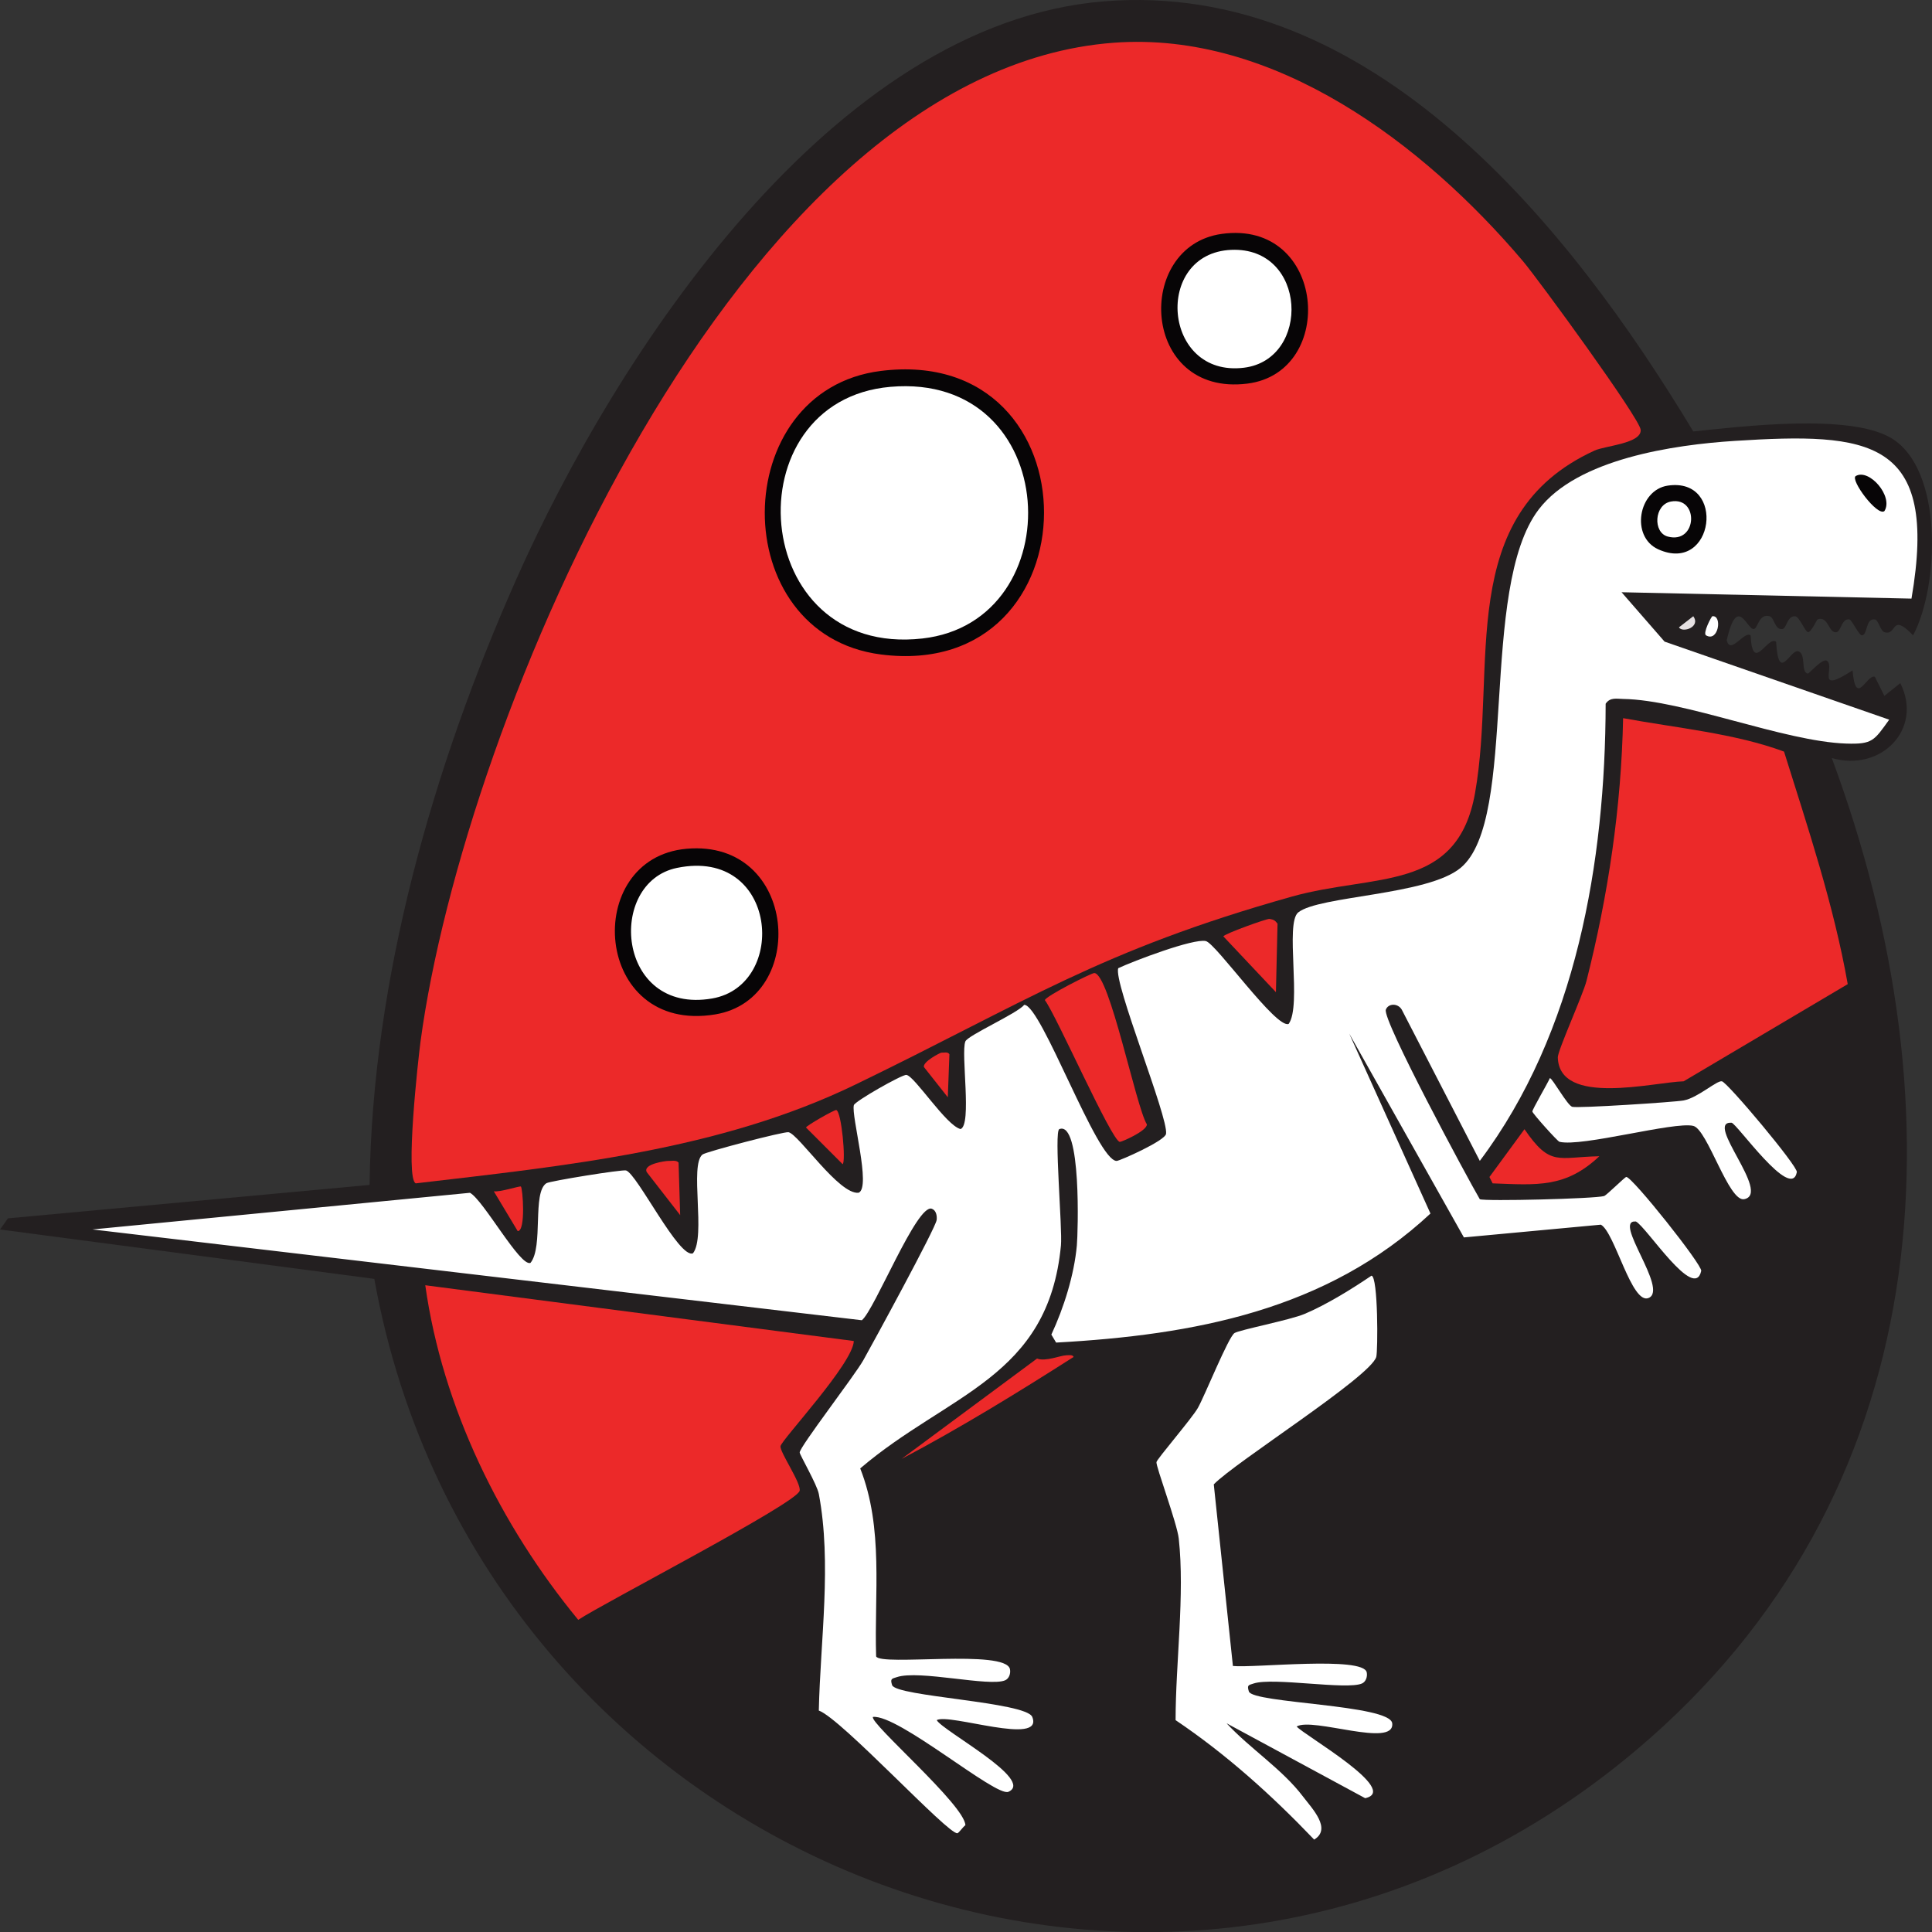 <?xml version="1.0" encoding="UTF-8"?>
<svg id="Layer_2" data-name="Layer 2" xmlns="http://www.w3.org/2000/svg" width="372.78" height="372.8" viewBox="0 0 372.78 372.8">
  <rect x="0" y="0" width="372.78" height="372.8" fill="#333333" stroke="none"/>
  <g id="Layer_1-2" data-name="Layer 1">
    <g id="Generative_Object" data-name="Generative Object">
      <path d="M213,.26c51.75-4.2,89.88,43.42,113.72,82.99,9.41-.98,30.07-3.48,38.11,1.23,10.24,6,9.34,28.67,4.3,38.11-4.34-4.55-3.04.17-5.53-.61-.79-.25-1.14-2.35-1.84-2.46-1.82-.29-1.36,2.89-2.46,3.07-.6.1-1.95-2.98-2.46-3.07-1.47-.26-1.63,2.29-2.46,2.46-1.59.32-1.54-3.23-3.69-2.46-.14.05-1.23,2.51-1.84,2.46-.52-.05-1.67-3.01-2.46-3.07-1.57-.14-1.63,2.32-2.46,2.46-1.48.25-1.56-2.19-2.46-2.46-2.1-.63-2.28,2.36-3.07,2.46-1.34.16-3.15-6.83-5.23,2.15.71,2.97,3.4-1.9,4.61-.92.37,7.51,3.3-.08,4.92,1.23.47,8.17,2.74,1.31,4.3,1.84s.39,4.1,1.84,4.3c.22.03,2.86-3.09,3.69-2.46,1.61,1.23-2.4,6.61,4.92,1.84.63,7.28,2.72.7,4.3,1.23l1.84,3.69,3.07-2.46c4.48,8.9-3.77,17.2-13.22,14.45,25.27,68.11,20.41,142.46-37.8,191.48-89.75,75.58-223.21,21.52-243.42-90.98L0,237.23l1.54-2.15,69.77-6.45c.49-39.63,12.27-80.75,28.28-116.79C118.89,68.34,160.53,4.52,213,.26Z" fill="#231f20"/>
      <g>
        <path d="M313.19,138.57c10.29,1.9,21.51,2.92,31.04,6.45,4.64,14.82,9.58,29.53,12.29,44.87l-31.66,18.75c-5.83.16-24,4.91-24.28-4.61-.04-1.29,4.85-12.07,5.53-14.75,4.2-16.58,6.72-33.53,7.07-50.71Z" fill="#ec2929"/>
        <path d="M294.14,217.87c5.01,7.33,6.46,5.37,14.45,5.23-6.5,6.14-12.04,5.55-20.59,5.23l-.61-1.23,6.76-9.22Z" fill="#ec2929"/>
        <path d="M205.62,261.51c.55,0,1.32-.19,1.54.31-10.72,6.84-21.85,13.69-33.19,19.67l26.13-19.36c1.56.65,4.65-.62,5.53-.61Z" fill="#ec2929"/>
        <g>
          <path d="M82.06,247.99l82.68,10.76c-.09,4.27-13.95,19.06-14.14,20.29-.17,1.13,4.03,7.13,3.69,8.61-.55,2.41-38,21.74-42.72,24.9-15.01-18.23-26.21-41.02-29.51-64.54Z" fill="#ec2929"/>
          <g>
            <path d="M214.84,8.25c31.12-2.35,59.93,19.64,78.99,42.11,2.95,3.48,22.6,30.39,22.74,32.58.17,2.64-6.84,3.05-8.91,4-27.12,12.44-18.72,41.64-23.05,66.08-3.4,19.18-19.4,15.5-35.35,19.98-37.1,10.42-51.46,20.41-84.21,36.27-26.31,12.74-56.05,15.68-84.83,19.06-2.08-.93.46-23.93.92-27.35C89.43,139.12,142.02,13.75,214.84,8.25Z" fill="#ec2929"/>
            <g>
              <path d="M169.97,71.57c42.11-5.25,41.82,60.06,0,54.71-30.04-3.85-29.71-51,0-54.71Z" fill="#070506"/>
              <path d="M171.81,74.64c33.26-2.89,35.27,45.3,6.15,48.56-33.59,3.76-36.88-45.89-6.15-48.56Z" fill="#fff"/>
            </g>
            <g>
              <path d="M132.47,163.77c21.48-1.91,23.58,28.98,5.53,31.96-23.57,3.9-25.87-30.16-5.53-31.96Z" fill="#070506"/>
              <path d="M130.63,167.46c19.47-4,21.53,22.66,6.76,25.2-18.43,3.17-20.41-22.4-6.76-25.2Z" fill="#fff"/>
            </g>
            <g>
              <path d="M235.74,45.13c20.11-2.79,22.32,26.73,4.92,28.89-20.53,2.55-21.87-26.54-4.92-28.89Z" fill="#070506"/>
              <path d="M237.58,48.21c14.67-.61,15.4,21.12,2.46,22.74-15.76,1.97-17.51-22.12-2.46-22.74Z" fill="#fff"/>
            </g>
          </g>
        </g>
        <g>
          <path d="M264.63,246.14c1.29.17,1.25,14.54.92,15.68-1.12,3.84-27.25,20.32-31.35,24.59l3.69,35.04c3.99.43,25.15-1.95,25.82,1.23.17.81-.15,1.81-.92,2.15-2.95,1.29-17.17-1.24-20.9,0-.96.32-1.33.26-.92,1.54.73,2.3,27.28,2.51,27.66,6.15.5,4.82-15.38-1.25-18.44.61,1.4,1.66,20.11,12.32,13.22,13.83l-26.74-14.45c4.52,4.89,10.72,8.82,14.75,14.14,1.75,2.31,5.59,6.22,2.15,8.3-8.2-8.57-16.88-16.4-26.74-23.05,0-11.03,1.8-24.18.61-35.04-.32-2.93-4.45-14-4.3-14.75.13-.65,6.86-8.45,7.99-10.45,1.34-2.36,5.88-13.69,7.07-14.45.95-.61,10.77-2.52,13.52-3.69,4.26-1.8,9.05-4.77,12.91-7.38Z" fill="#fff"/>
          <path d="M299.06,208.03c.45-.02,3.36,5.25,4.3,5.53,1.03.31,19.77-.9,21.51-1.23,2.78-.53,6.4-3.91,7.38-3.69,1.11.26,14.66,16.4,14.45,17.52-1.07,5.69-11.63-9.47-12.6-9.53-5.34-.32,7.74,13.65,2.46,14.75-3.01.63-7.09-13.47-9.84-14.14-3.66-.89-21.51,4.12-25.82,3.07-.38-.09-5.18-5.45-5.23-5.84-.04-.36,2.95-5.44,3.38-6.45Z" fill="#fff"/>
          <path d="M211.15,187.75c2.94.13,8.01,25.73,10.14,29.2.05,1.26-4.92,3.42-5.23,3.38-1.6-.23-12.22-24.39-14.45-27.35.1-.75,8.99-5.25,9.53-5.23Z" fill="#ec2929"/>
          <path d="M244.96,177.3c.79.15,1.04.26,1.54.92l-.31,13.22-10.14-10.76c.1-.47,8.44-3.47,8.91-3.38Z" fill="#ec2929"/>
          <path d="M128.78,224.01c.68.03,1.69-.25,2.15.31l.31,10.14-6.45-8.3c-.82-1.6,3.77-2.16,4-2.15Z" fill="#ec2929"/>
          <path d="M161.36,214.18c1.03.33,1.88,9.96,1.23,10.45l-7.07-7.07c.03-.35,5.52-3.48,5.84-3.38Z" fill="#ec2929"/>
          <path d="M100.5,228.93c.36.24.99,8.67-.61,8.61l-4.61-7.68c1.18.2,5-1.07,5.23-.92Z" fill="#ec2929"/>
          <path d="M181.65,203.11c.54.03,1.22-.22,1.54.31l-.31,8.3-4.61-5.84c-.24-1.03,3.16-2.78,3.38-2.77Z" fill="#ec2929"/>
          <path d="M330.41,118.9c1.97-.2,1.15,5.1-1.23,3.69-.67-.4,1.04-3.67,1.23-3.69Z" fill="#fff"/>
          <path d="M326.72,118.9c1.5,2.06-2.06,3.3-2.77,2.15l2.77-2.15Z" fill="#e5e0e2"/>
          <g>
            <path d="M270.47,194.81c-.75-1.29-2.61-1.23-3.07,0-.73,1.93,15.75,32.52,18.13,36.58,1.12.43,22.15-.09,23.97-.61.49-.14,4.02-3.69,4.3-3.69,1.16,0,14.69,17,14.45,18.13-1.3,6.01-10.55-8.5-12.6-9.53-4.62-.4,6.37,13.1,2.46,14.75-3.28,1.39-6.52-12.68-9.22-14.14l-26.43,2.46-22.13-39.34,15.68,34.73c-20.02,18.67-45.65,23.44-72.23,24.9l-.92-1.54c2.41-5.18,4.4-11.49,4.92-17.21.22-2.39.91-24.08-3.38-22.44-1.06.41.62,19.17.31,22.44-2.42,25.58-21.7,28.5-38.73,43.03,4.55,11.55,2.69,24.16,3.07,36.27.86,1.93,24.99-1.45,25.82,2.46.17.81-.15,1.81-.92,2.15-3,1.32-16.59-2.05-20.9-.61-.95.32-1.33.26-.92,1.54.7,2.22,25.89,3.23,27.05,6.15,2.25,5.68-16.06-.78-18.44.61,1.16,2.09,19.02,11.56,13.83,13.83-2.42,1.06-21.22-14.96-26.13-14.45-.75,1.16,17.76,17.04,17.83,20.9-.45.29-1.24,1.48-1.54,1.54-1.75.33-22.32-22.05-26.74-23.67.3-13.59,2.53-28.44,0-41.8-.34-1.8-3.68-7.55-3.69-7.99-.02-1.08,10.58-14.79,12.29-17.83s13.98-25.53,14.14-27.05c.09-.82-.1-1.83-.92-2.15-2.86-1.12-11.1,19.65-13.52,21.51l-148.45-17.52,72.84-7.07c2.61,1.41,9.7,14.37,11.68,13.52,2.53-3.11.29-13.58,3.07-15.37.66-.42,14.62-2.68,15.37-2.46,2.12.63,10.25,17.13,12.91,15.98,2.54-3.25-.71-17.07,1.84-19.06.68-.53,15.76-4.48,16.6-4.3,1.99.42,9.73,12.1,13.52,11.68,2.48-1.02-1.46-14.81-.92-16.9.19-.75,9.34-5.96,10.14-5.84,1.62.25,7.67,9.78,10.45,10.45,2.23-.8.03-14.57.92-16.9.44-1.17,10-5.39,11.37-7.07,3.3.02,14.03,30.16,17.83,30.12.55,0,9.33-3.87,9.53-5.23.47-3.2-10.23-29.32-9.22-31.96,2.86-1.35,14.51-5.79,16.9-5.23,1.96.46,13.59,17.01,15.98,15.98,2.57-3.56-.75-19.42,1.84-21.51,4.02-3.23,24.98-3.29,31.35-8.61,11.26-9.4,3.4-53.87,15.06-69.15,7.46-9.78,26.16-12.48,37.8-13.22,26-1.65,39.45-.51,34.12,30.43l-55.94-1.23,8.3,9.53,43.34,15.06c-2.92,4.05-3.2,4.78-8.3,4.61-12.05-.41-31.27-8.41-43.03-8.61-1.28-.02-2.51-.36-3.38.92-.05,30.45-5.68,63.46-24.28,88.21" fill="#fff"/>
            <path d="M358.07,91.85c2.58-1.51,7.31,3.93,5.53,6.76-1.36,1.11-6.68-6.09-5.53-6.76Z" fill="#070506"/>
            <g>
              <path d="M321.8,93.7c11.38-1.69,8.96,17.18-1.84,12.29-5.4-2.44-3.84-11.45,1.84-12.29Z" fill="#070506"/>
              <path d="M322.41,96.77c5.46-1,5.1,8.28-.61,6.76-2.91-.77-2.65-6.16.61-6.76Z" fill="#fff"/>
            </g>
          </g>
        </g>
      </g>
    </g>
  </g>
</svg>